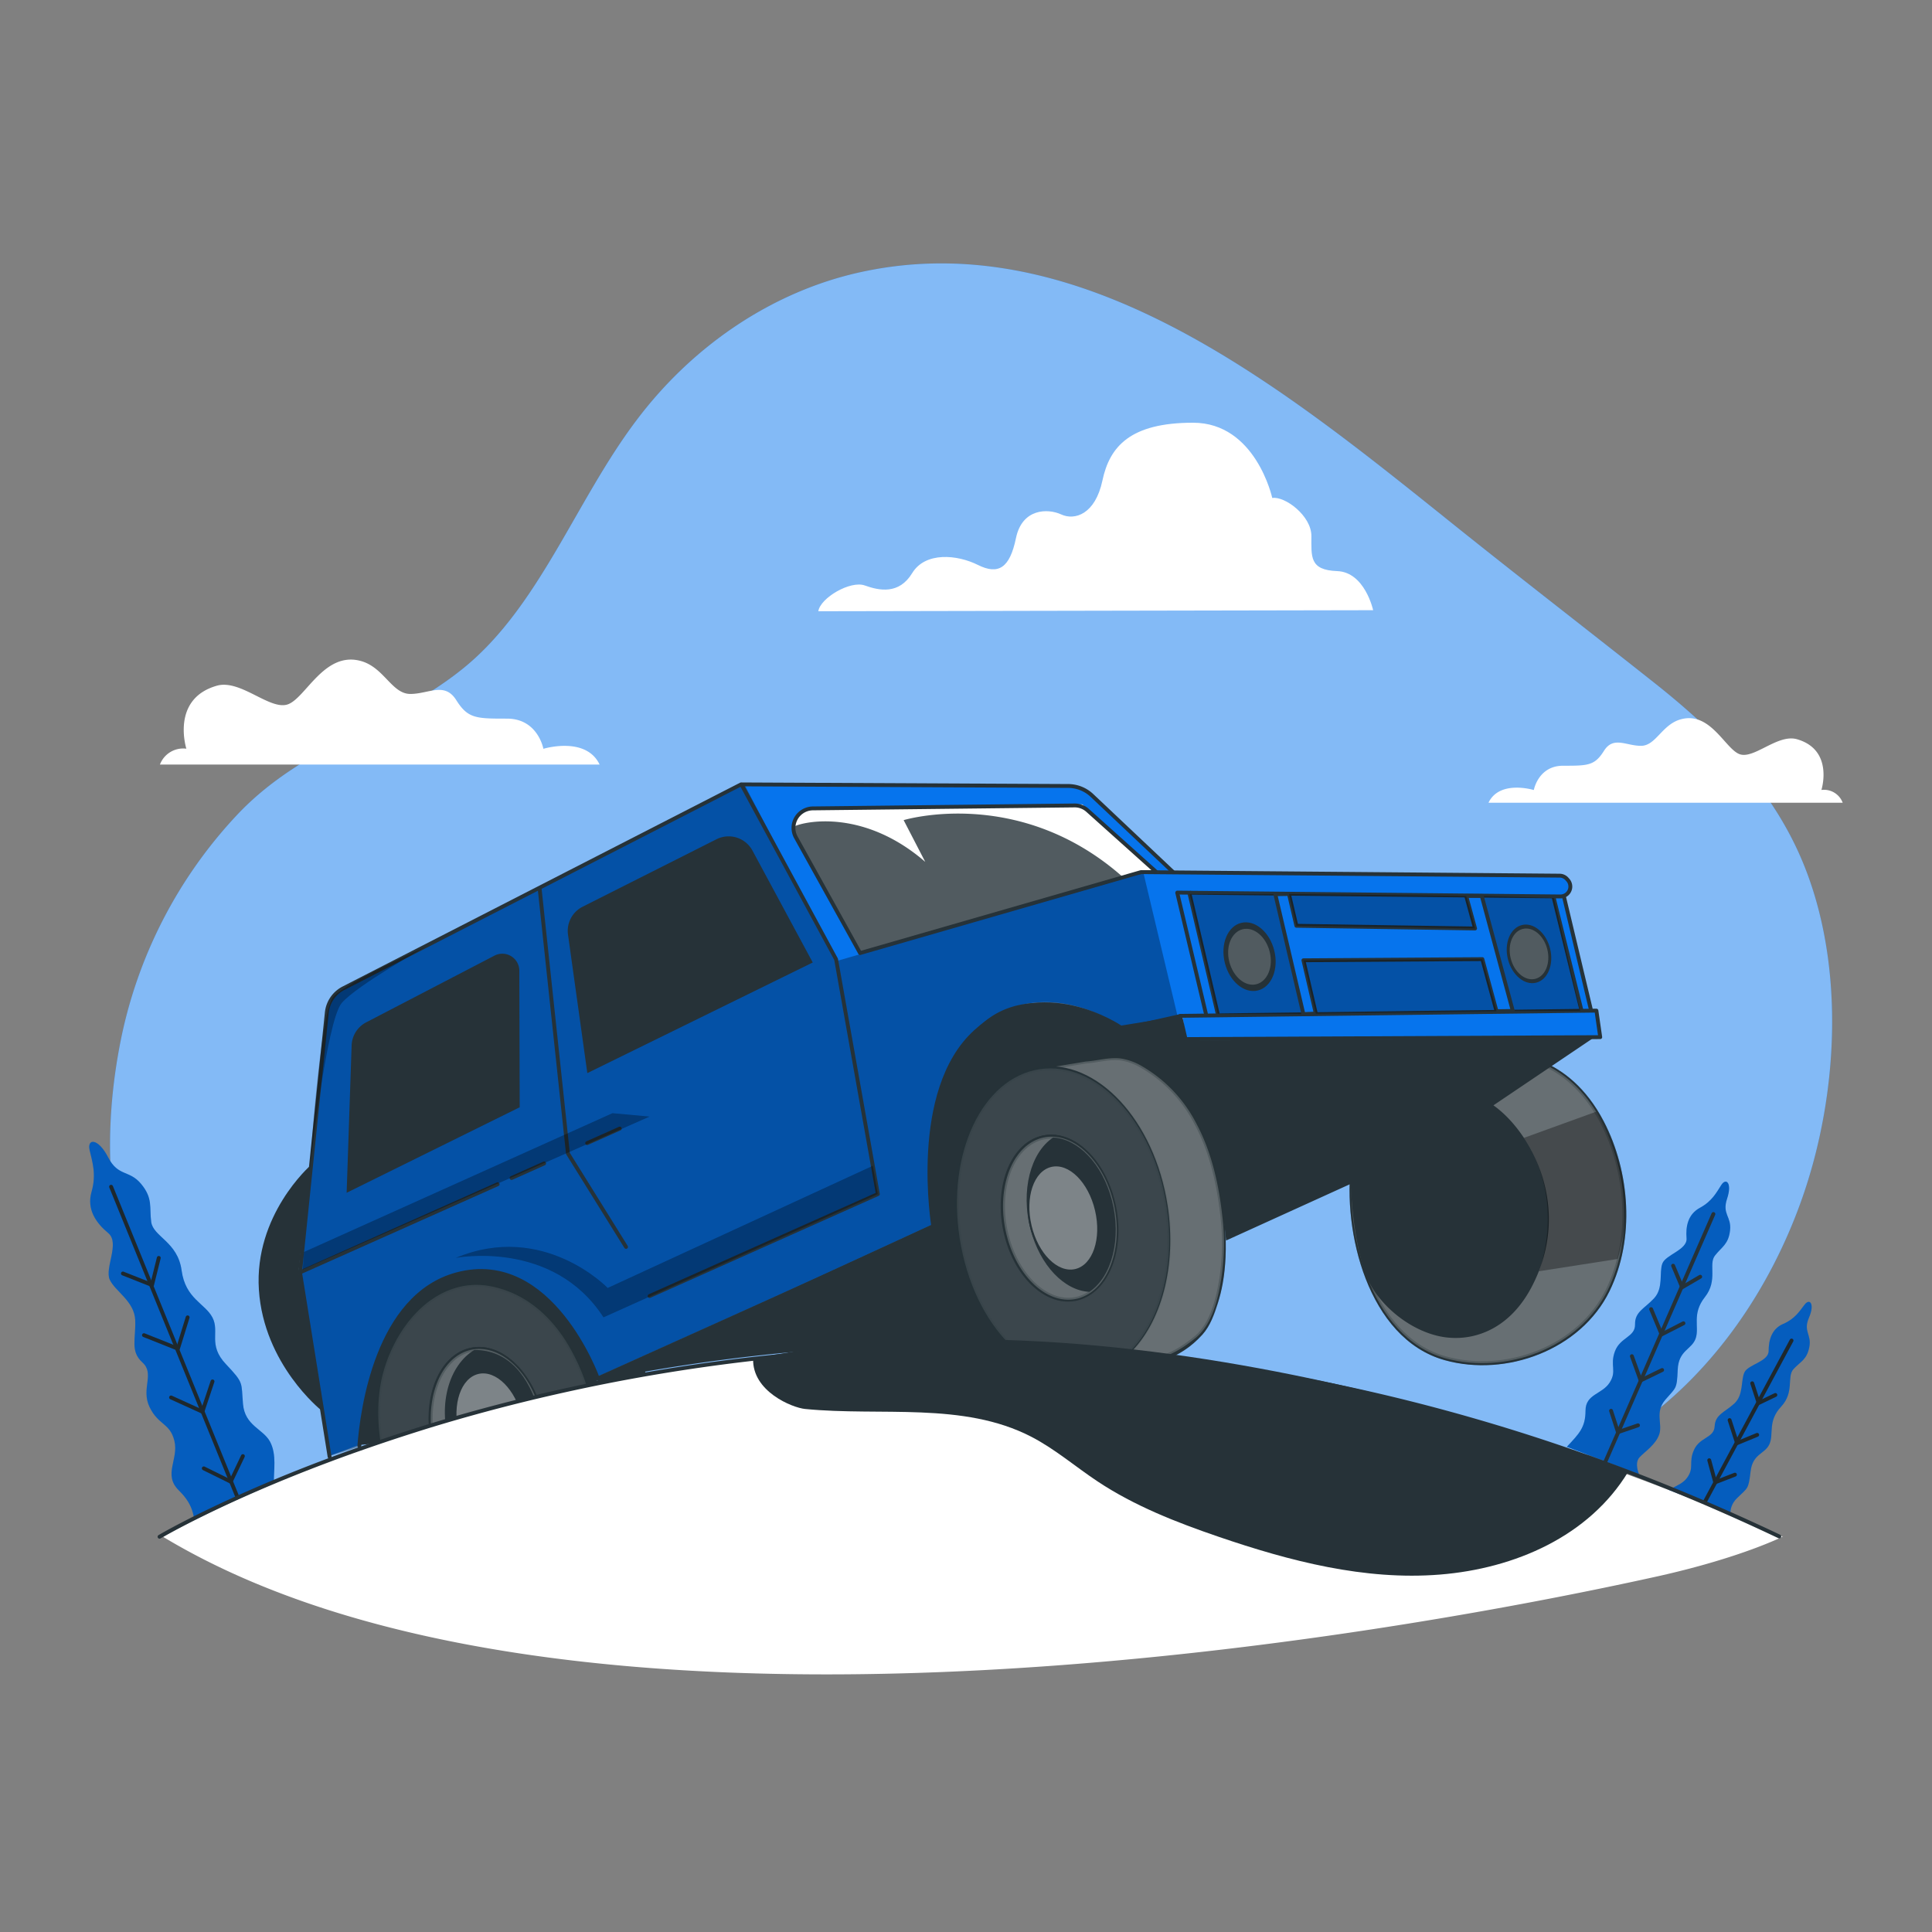 <svg xmlns="http://www.w3.org/2000/svg" viewBox="0 0 500 500"><rect x="0" y="0" width="500" height="500" fill="#808080" stroke="none"/><g id="freepik--background-simple--inject-629"><g id="freepik--background-simple--inject-629"><path d="M466.12,310.88c10-27.91,11.68-63.36-.8-90.59-8.26-18-22.25-31.74-36.91-43.36C410.28,162.56,392,148.47,374,134c-43.65-35-94.82-76-151.36-63.55-22.35,4.91-43.12,18.65-57.92,38.32C149,129.57,139.62,156.94,120,172.87c-18.39,14.93-40.78,19.62-57.93,37.27A119.66,119.66,0,0,0,30.91,271C13,366.62,97.76,422.27,169.38,427.82a216.17,216.17,0,0,0,85.07-10.33l.24-.08c29-9.75,56.88-22.2,87.25-25.42,28.39-3,58.39-6.05,83-24C443.63,354.4,457.88,333.88,466.12,310.88Z" style="fill:#0674ED"></path><path d="M466.12,310.88c10-27.91,11.68-63.36-.8-90.59-8.26-18-22.25-31.74-36.91-43.36C410.28,162.56,392,148.47,374,134c-43.65-35-94.82-76-151.36-63.55-22.35,4.91-43.12,18.65-57.92,38.32C149,129.57,139.62,156.94,120,172.87c-18.39,14.93-40.78,19.62-57.93,37.27A119.66,119.66,0,0,0,30.91,271C13,366.62,97.76,422.27,169.38,427.82a216.17,216.17,0,0,0,85.07-10.33l.24-.08c29-9.75,56.88-22.2,87.25-25.42,28.39-3,58.39-6.05,83-24C443.63,354.4,457.88,333.88,466.12,310.88Z" style="fill:#fff;opacity:0.5"></path></g></g><g id="freepik--Trees--inject-629"><g id="freepik--trees--inject-629"><path d="M441.1,404.5s-.24-2.86,1.18-4.15,4.11-2.13,5.11-4.53-.69-5.27,2.11-8.06,3-2.16,3.54-6.9,3.76-4.51,4.91-7.17-.52-5.88,3-9.65,1.41-7.75,3.2-9.71,3.46-2.41,4.1-5.71-1.65-4-.09-7.61.19-5.09-1.12-3.39-2.53,3.72-5.54,5-3.78,4.22-3.78,7-5.28,3.48-6.26,5.54-.16,5.84-2.65,8.1-4.91,2.82-5.06,5.87-3.81,2.74-5.33,6.07.17,4.63-1.86,7.32-6,2.22-6.3,6.22-2,5.34-5.17,8.25Z" style="fill:#0674ED"></path><line x1="463.65" y1="346.93" x2="434.27" y2="401.6" style="fill:none;stroke:#263238;stroke-linecap:round;stroke-linejoin:round"></line><polyline points="436.56 390 437.74 395.01 442.45 393.83" style="fill:none;stroke:#263238;stroke-linecap:round;stroke-linejoin:round"></polyline><polyline points="442.35 377.91 443.9 383.62 449 381.64" style="fill:none;stroke:#263238;stroke-linecap:round;stroke-linejoin:round"></polyline><polyline points="447.62 367.52 449.55 373.49 454.76 371.34" style="fill:none;stroke:#263238;stroke-linecap:round;stroke-linejoin:round"></polyline><polyline points="453.47 357.99 455.14 363.1 459.46 361.02" style="fill:none;stroke:#263238;stroke-linecap:round;stroke-linejoin:round"></polyline><path d="M441.1,404.5s-.24-2.86,1.18-4.15,4.11-2.13,5.11-4.53-.69-5.27,2.11-8.06,3-2.16,3.54-6.9,3.76-4.51,4.91-7.17-.52-5.88,3-9.65,1.41-7.75,3.2-9.71,3.46-2.41,4.1-5.71-1.65-4-.09-7.61.19-5.09-1.12-3.39-2.53,3.72-5.54,5-3.78,4.22-3.78,7-5.28,3.48-6.26,5.54-.16,5.84-2.65,8.1-4.91,2.82-5.06,5.87-3.81,2.74-5.33,6.07.17,4.63-1.86,7.32-6,2.22-6.3,6.22-2,5.34-5.17,8.25Z" style="opacity:0.2"></path><path d="M75.69,389.78s-4.66-2.1-4.8-6.21c-.1-2.77.79-7.13-1-10.46s-6.51-4.09-7-9.76.32-5.3-4.42-10.31S56.91,344.7,55,341s-7-4.83-8-12.23-7.34-8.71-7.86-12.51.5-6.08-2.59-9.83-5.94-1.83-8.56-6.91-5.49-4.91-4.8-1.88,1.81,6.24.5,10.81,1.21,8.09,4.32,10.67-1,9.08.4,12.08,6.36,5.55,6.58,10.41-1.38,8.06,1.88,11-.46,6.77,1.84,11.54,5.33,4.07,6.44,8.82-3,8.68,1.13,12.74,4.14,7.12,4.42,13.36Z" style="fill:#0674ED"></path><line x1="28.75" y1="307.13" x2="64.03" y2="393.81" style="fill:none;stroke:#263238;stroke-linecap:round;stroke-linejoin:round"></line><polyline points="52.74 380.01 59.71 383.45 62.86 376.84" style="fill:none;stroke:#263238;stroke-linecap:round;stroke-linejoin:round"></polyline><polyline points="44.27 361.66 52.38 365.35 55 357.51" style="fill:none;stroke:#263238;stroke-linecap:round;stroke-linejoin:round"></polyline><polyline points="37.26 345.54 46.05 349.04 48.56 340.93" style="fill:none;stroke:#263238;stroke-linecap:round;stroke-linejoin:round"></polyline><polyline points="31.81 329.58 39.35 332.56 41.09 325.55" style="fill:none;stroke:#263238;stroke-linecap:round;stroke-linejoin:round"></polyline><path d="M75.69,389.78s-4.66-2.1-4.8-6.21c-.1-2.77.79-7.13-1-10.46s-6.51-4.09-7-9.76.32-5.3-4.42-10.31S56.91,344.7,55,341s-7-4.83-8-12.23-7.34-8.71-7.86-12.51.5-6.08-2.59-9.83-5.94-1.83-8.56-6.91-5.49-4.91-4.8-1.88,1.81,6.24.5,10.81,1.21,8.09,4.32,10.67-1,9.08.4,12.08,6.36,5.55,6.58,10.41-1.38,8.06,1.88,11-.46,6.77,1.84,11.54,5.33,4.07,6.44,8.82-3,8.68,1.13,12.74,4.14,7.12,4.42,13.36Z" style="opacity:0.2"></path><path d="M424.18,381.54s-1.28-2.88.14-4.4,4.24-3.3,5.11-6-1.21-5.63,1.55-8.88,3-2.59,3.21-7.75,3.66-5.19,4.66-8.16-1.08-6.29,2.38-10.67.83-8.48,2.6-10.74,3.51-2.91,3.91-6.53-2.13-4.13-.77-8.19-.24-5.51-1.5-3.55-2.41,4.22-5.54,5.91-3.7,4.88-3.45,7.88-5.38,4.22-6.26,6.53.35,6.31-2.14,9-5,3.47-4.93,6.77-3.87,3.29-5.22,7,.6,5-1.36,8.06-6.23,2.92-6.24,7.26-1.64,5.94-4.84,9.35Z" style="fill:#0674ED"></path><path d="M424.18,381.54s-1.28-2.88.14-4.4,4.24-3.3,5.11-6-1.21-5.63,1.55-8.88,3-2.59,3.21-7.75,3.66-5.19,4.66-8.16-1.08-6.29,2.38-10.67.83-8.48,2.6-10.74,3.51-2.91,3.91-6.53-2.13-4.13-.77-8.19-.24-5.51-1.5-3.55-2.41,4.22-5.54,5.91-3.7,4.88-3.45,7.88-5.38,4.22-6.26,6.53.35,6.31-2.14,9-5,3.47-4.93,6.77-3.87,3.29-5.22,7,.6,5-1.36,8.06-6.23,2.92-6.24,7.26-1.64,5.94-4.84,9.35Z" style="opacity:0.2"></path><line x1="443.43" y1="314.19" x2="415.44" y2="378.36" style="fill:none;stroke:#263238;stroke-linecap:round;stroke-linejoin:round"></line><polyline points="416.94 365.11 418.73 370.64 423.91 368.87" style="fill:none;stroke:#263238;stroke-linecap:round;stroke-linejoin:round"></polyline><polyline points="422.33 350.98 424.6 357.26 430.16 354.56" style="fill:none;stroke:#263238;stroke-linecap:round;stroke-linejoin:round"></polyline><polyline points="427.31 338.81 430.03 345.35 435.68 342.46" style="fill:none;stroke:#263238;stroke-linecap:round;stroke-linejoin:round"></polyline><polyline points="433 327.56 435.35 333.15 440.01 330.42" style="fill:none;stroke:#263238;stroke-linecap:round;stroke-linejoin:round"></polyline></g></g><g id="freepik--Clouds--inject-629"><g id="freepik--clouds--inject-629"><path d="M211.78,158.19l143.59-.27s-2.13-9.86-9.32-10.12-6.66-3.73-6.66-9.06-6.93-10.39-10.13-9.86c0,0-4.25-19.48-20.5-19.48s-21.59,6.16-23.45,14.95-7.2,10.39-10.66,8.79-10.12-1.6-11.72,6.13-4.53,9.59-9.86,6.93-13.59-3.47-17,2.13-8.53,4.53-12.26,3.19S212.31,154.72,211.78,158.19Z" style="fill:#fff"></path><path d="M155.18,197.87H41.39a6.43,6.43,0,0,1,6.84-4.11s-4.11-12.89,7.9-16.3c6.15-1.75,13.84,6.57,18.46,4.79S84,168.46,93.41,171.07c6,1.67,8,8.52,12.78,8.52s8.87-3.2,11.89,1.6,5.15,4.79,13.14,4.79,9.41,7.81,9.41,7.81S151.63,190.42,155.18,197.87Z" style="fill:#fff"></path><path d="M385.22,207.75h91.67a5.17,5.17,0,0,0-5.51-3.31s3.31-10.39-6.36-13.14c-5-1.4-11.16,5.3-14.87,3.86s-7.55-11.11-15.16-9c-4.88,1.34-6.44,6.86-10.3,6.86s-7.15-2.57-9.58,1.29-4.15,3.86-10.58,3.86-7.58,6.29-7.58,6.29S388.08,201.74,385.22,207.75Z" style="fill:#fff"></path></g></g><g id="freepik--Car--inject-629"><path d="M306.1,263.32l.87,6,107.17-.87-1-6.86-1-.24L404.75,232s1.75-.1,1.75-2.85-4.34-2.53-4.34-2.53l-97.81-.72-22.79-21.27-3.77-1.16L192.64,203l-4.92,1.88-99.33,51a9.83,9.83,0,0,0-3.81,6.16c-.89,4.33-3,30.37-3,30.37l-4,35.74.14,4.13,7.64,44.45L92.86,374s1.75-30.74,17.39-40.56,31.65-5.46,44.26,22.91l87.06-39.16s-5.7-32.74,9-48.74,34-6.93,39.53-2.56Z" style="fill:#0674ED"></path><path d="M216.55,248.7,192.64,203,88.88,255.76s-3.72,1.41-4.43,8.46-7.18,64.88-7.18,64.88l7.82,47.8,7.83-2.51s3.31-38.5,25.27-44.6,36.5,26.95,36.5,26.95l87.08-40.09s-4.3-21.64,3.93-39.74,30.09-20.45,42.78-11.05l16.4-2.36-9-37.76Z" style="opacity:0.3"></path><path d="M390.63,273.34s14.82-.54,24,17.15c6.72,12.91,8,30.05,1.47,43.43-7.33,15-26.38,22-42.09,17.61-19.54-5.48-26.12-33-23.8-50.64Z" style="fill:#263238;stroke:#263238;stroke-miterlimit:10"></path><path d="M390.62,273.29s14.81-.53,24,17.15c6.71,12.92,8,30.06,1.46,43.43-7.33,15-26.38,22-42.09,17.62-19.54-5.49-26.12-33-23.8-50.64Z" style="fill:#fff;stroke:#263238;stroke-miterlimit:10;opacity:0.3"></path><path d="M256.39,311.94s12.32-.44,20,14.27c5.59,10.74,6.66,25,1.22,36.12-6.09,12.47-21.94,18.32-35,14.65-16.25-4.56-21.72-27.43-19.79-42.12Z" style="fill:#263238"></path><path d="M256.38,311.91s12.31-.44,20,14.26c5.59,10.74,6.66,25,1.22,36.12a28.24,28.24,0,0,1-16.27,13.9,31.46,31.46,0,0,1-18.73.75c-16.26-4.56-21.73-27.43-19.8-42.11Z" style="fill:#263238;opacity:0.3"></path><path d="M93,374.21c.68-9.11,4.5-38.85,25.21-44.42,24.53-6.59,36.5,26.95,36.5,26.95l86.86-39.1s-6-35.48,10.95-50.7,37.57-1,37.57-1l14.81-2.41" style="fill:none;stroke:#263238;stroke-linecap:round;stroke-linejoin:round"></path><path d="M291.9,350q-15.3-1.43-29.95-1.83h-.45c-6.53-6.38-11.55-16.28-13.35-27.88-3.39-21.8,5.84-41.33,20.62-43.63s29.5,13.51,32.89,35.3C304.11,327.67,300,342.24,291.9,350Z" style="fill:#263238"></path><path d="M396.32,333.19c-5.53,10.44-14.13,13.62-21.32,13-9.22-.74-19.28-8.76-22-17.58-3.25-10.38-3.39-22.25-3.39-22.25l-32.31,14.69c-2.78-30-15.55-41.15-22.29-45a13,13,0,0,0-7.25-1.64c-18.36,1.12-35.26,1.8-39.56,29A55.46,55.46,0,0,0,262,348.13a473.35,473.35,0,0,0-110.15,9.74c-10.08-21.07-23.91-28.66-36.06-23.24-15.2,6.78-17.5,38.81-17.5,38.81L92.7,374c1.76-19.74,9.09-41.31,29.2-45s32.79,27.72,32.79,27.72l87.08-40.09c-1.94-9.39-4.71-38.39,13.42-52.55,14.31-11.17,34.88,1.8,34.88,1.8l15.12-3.38,1.78,6.76,105.18-.5L386.5,286.06C396.23,292.94,407.21,312.61,396.32,333.19Z" style="fill:#263238"></path><path d="M80.27,301.7l-3,27.4,5.82,35.84S68.26,353.12,67,333.79,80.27,301.7,80.27,301.7Z" style="fill:#263238"></path><path d="M85.3,377,77.65,329.3l6.93-67.25a8,8,0,0,1,4.3-6.29L191.78,203l84.68.41a9,9,0,0,1,6.14,2.46l20.91,19.74" style="fill:none;stroke:#263238;stroke-linecap:round;stroke-linejoin:round"></path><line x1="128.79" y1="306.48" x2="77.66" y2="329.29" style="fill:none;stroke:#263238;stroke-linecap:round;stroke-linejoin:round"></line><line x1="140.82" y1="301.1" x2="132.39" y2="304.87" style="fill:none;stroke:#263238;stroke-linecap:round;stroke-linejoin:round"></line><line x1="160.39" y1="292.08" x2="151.96" y2="295.84" style="fill:none;stroke:#263238;stroke-linecap:round;stroke-linejoin:round"></line><polyline points="191.91 203.07 216.38 248.26 227.19 309.03 168.12 335.41" style="fill:none;stroke:#263238;stroke-linecap:round;stroke-linejoin:round"></polyline><polyline points="139.68 230.16 146.98 298.52 162.02 322.7" style="fill:none;stroke:#263238;stroke-linecap:round;stroke-linejoin:round"></polyline><path d="M304.69,231,403.83,232a2.61,2.61,0,0,0,1.64-.58h0a2.56,2.56,0,0,0,.29-3.67l-.24-.27a2.54,2.54,0,0,0-1.89-.86l-107.72-.91a8.78,8.78,0,0,0-1.45.12l-71.85,20.62" style="fill:none;stroke:#263238;stroke-linecap:round;stroke-linejoin:round"></path><polygon points="305.42 262.9 306.82 268.91 414.14 268.41 413.15 261.55 305.42 262.9" style="fill:none;stroke:#263238;stroke-linecap:round;stroke-linejoin:round"></polygon><line x1="315.15" y1="262.4" x2="307.7" y2="230.65" style="fill:none;stroke:#263238;stroke-miterlimit:10"></line><line x1="312.15" y1="262.61" x2="304.63" y2="230.88" style="fill:none;stroke:#263238;stroke-miterlimit:10"></line><line x1="411.71" y1="261.26" x2="404.75" y2="232.04" style="fill:none;stroke:#263238;stroke-miterlimit:10"></line><line x1="401.97" y1="231.79" x2="409.28" y2="261.47" style="fill:none;stroke:#263238;stroke-miterlimit:10"></line><polygon points="330.05 231.42 337.32 262.45 315.14 262.4 307.87 231.36 330.05 231.42" style="opacity:0.3"></polygon><path d="M329.78,246c1.2,4.83-.7,9.45-4.24,10.33s-7.37-2.33-8.56-7.16.7-9.45,4.24-10.33S328.59,241.19,329.78,246Z" style="fill:#263238"></path><polygon points="383.48 231.87 391.52 261.64 408.95 261.64 402.15 232.41 383.48 231.87" style="opacity:0.3"></polygon><path d="M401.17,245.51c1,4.12-.6,8.06-3.62,8.81s-6.29-2-7.31-6.11.61-8.06,3.62-8.81S400.15,241.39,401.17,245.51Z" style="fill:#263238"></path><path d="M328.59,246.31c1,3.93-.58,7.69-3.45,8.41s-6-1.9-7-5.83.57-7.69,3.45-8.4S327.62,242.39,328.59,246.31Z" style="fill:#fff;opacity:0.2"></path><path d="M400.44,245.69c.89,3.57-.52,7-3.13,7.64s-5.45-1.73-6.34-5.3.52-7,3.14-7.63S399.56,242.12,400.44,245.69Z" style="fill:#fff;opacity:0.2"></path><polygon points="333.58 231.36 335.5 239.59 381.75 240.29 379.45 231.87 383.48 231.87 391.52 261.64 387.3 261.7 383.63 248.22 337.32 248.52 340.54 262.33 337.32 262.45 330.05 231.42 333.58 231.36" style="fill:none;stroke:#263238;stroke-linecap:round;stroke-linejoin:round"></polygon><path d="M134.4,251.19l.1,35.37L89.71,308.69,91,270.59a7,7,0,0,1,3.75-6L128,247.3A4.4,4.4,0,0,1,134.4,251.19Z" style="fill:#263238"></path><path d="M210.34,249.09,152,277.72l-5-35.84a7,7,0,0,1,3.78-7.22l34.64-17.46a7,7,0,0,1,9.31,2.92Z" style="fill:#263238"></path><path d="M299.27,225.7l-4,0-72.68,20.95L206,216.75a5.05,5.05,0,0,1,2.66-7.22,4.94,4.94,0,0,1,1.7-.32l67.68-.76h.23a5,5,0,0,1,3.17,1.25l0,0,17.84,16" style="fill:#263238"></path><path d="M299.77,225.78l-4.8-.32-4.4,1.5c-26.86-23.77-56.71-14.71-56.71-14.71l5.59,10.8c-15.82-13.7-31.18-10.56-34-9.12a5.07,5.07,0,0,1,3.31-4.68l69.61-1.07,1.74,0,1.43,1.28,0,0Z" style="fill:#fff"></path><path d="M299.27,225.7l-4,0-72.68,20.95L206,216.75a5.05,5.05,0,0,1,2.66-7.22,4.94,4.94,0,0,1,1.7-.32l67.68-.76h.23a5,5,0,0,1,3.17,1.25l0,0,17.84,16" style="fill:#fff;opacity:0.2"></path><path d="M299.27,225.7l-4,0-72.68,20.95L206,216.75a5.05,5.05,0,0,1,2.66-7.22,4.94,4.94,0,0,1,1.7-.32l67.68-.76h.23a5,5,0,0,1,3.17,1.25l0,0,17.84,16" style="fill:none;stroke:#263238;stroke-linecap:round;stroke-linejoin:round"></path><path d="M296.07,294.39,309.23,290a69,69,0,0,1,7.22,30.91l-13.89,2S302.08,307.76,296.07,294.39Z" style="opacity:0.33"></path><path d="M394.39,294.48l18.68-6.77s12,17.44,5.59,38.11L398.26,329S405.49,311.21,394.39,294.48Z" style="opacity:0.33"></path><path d="M110.32,244.94s-17.9,10-21.88,14.63S80.13,303,80.13,303s2.64-41.21,6.14-45.06S110.32,244.94,110.32,244.94Z" style="opacity:0.3"></path><path d="M225.89,301.7l-68.62,31.62s-16.64-17.31-39.35-7.77c0,0,25.13-4.94,38.26,15.38l71-31.9Z" style="opacity:0.3"></path><polygon points="78.68 324.01 158.51 288.09 168.12 288.97 78.36 328.55 78.68 324.01" style="opacity:0.3"></polygon><polygon points="379.45 231.87 381.75 240.29 335.5 239.59 333.58 231.36 379.45 231.87" style="opacity:0.3"></polygon><polygon points="383.63 248.22 387.3 261.7 340.54 262.33 337.32 248.52 383.63 248.22" style="opacity:0.3"></polygon><path d="M279.58,354.93c-.29-.1.34-8.26.23-8.77q-1.44-6.72-2.9-13.44-1.76-8.18-3.53-16.35L269.84,300l-2.94-13.64-1.73-8c-.07-.34-.14-.67-.22-1l24.21-3.74s20,3.1,25.81,32.8c3,15.18,1.63,24.9-.28,30.66-.94,2.83-1.84,5.72-3.89,8-5.77,6.36-12.77,8.11-23.22,9.19C285.53,354.39,281.65,354.88,279.58,354.93Z" style="fill:#263238;stroke:#263238;stroke-miterlimit:10"></path><path d="M296.07,352.83c-4,1.13-14.2,1.89-14.43,1.85h0l-8.92-41.34q-2.28-10.59-4.57-21.2-1.14-5.29-2.29-10.6c-.18-.85-.36-1.7-.55-2.55-.24-1.13-.64-1.48.49-1.8,2-.58,4.38-.59,6.36-1l8.85-1.47c2.91-.18,6-1.15,9-.79a15.35,15.35,0,0,1,5.36,1.9,36.18,36.18,0,0,1,14.21,14.87c4.08,7.59,5.94,16.24,6.83,24.75A59,59,0,0,1,315.28,335c-.9,3.87-2.51,8.53-5.84,11.24C305,349.84,302,351.16,296.07,352.83Z" style="fill:#fff;stroke:#263238;stroke-miterlimit:10;opacity:0.3"></path><path d="M291.9,350c-7,6.71-21.37,7.2-29.95-1.83-.1-.11-12-16.29-13.8-27.89-3.39-21.8,5.84-41.33,20.62-43.63s29.5,13.51,32.89,35.3C304.11,327.67,300,342.24,291.9,350Z" style="fill:#263238;stroke:#263238;stroke-miterlimit:10"></path><path d="M292.1,350.07c-10.57,10.15-27.53,2.57-30.6-1.94-6.53-6.38-11.35-16.19-13.15-27.78C245,298.55,254.19,279,269,276.72s29.5,13.51,32.89,35.3C304.31,327.77,300.17,342.34,292.1,350.07Z" style="fill:#fff;stroke:#263238;stroke-miterlimit:10;opacity:0.1"></path><path d="M281.92,334.11a10.43,10.43,0,0,1-2.41,1.2c-7.48,2.56-15.92-4.47-18.84-15.7s.76-22.39,8.24-24.94a9.7,9.7,0,0,1,3.64-.51c6.4.31,12.75,6.78,15.2,16.2C290.35,320.31,287.75,330.2,281.92,334.11Z" style="fill:#263238;stroke:#263238;stroke-miterlimit:10"></path><path d="M282,334.58a10.35,10.35,0,0,1-2.44,1.23c-7.57,2.58-16.11-4.53-19.07-15.89s.77-22.66,8.34-25.24a9.75,9.75,0,0,1,3.68-.52c6.48.32,12.9,6.86,15.39,16.4C290.54,320.62,287.92,330.64,282,334.58Z" style="fill:#263238;stroke:#263238;stroke-miterlimit:10"></path><path d="M282.11,334.61a10.71,10.71,0,0,1-2.44,1.22c-7.57,2.59-16.11-4.52-19.07-15.89s.78-22.65,8.34-25.24a9.79,9.79,0,0,1,3.69-.51c6.48.31,12.89,6.85,15.38,16.39C290.64,320.64,288,330.66,282.11,334.61Z" style="fill:#fff;stroke:#263238;stroke-miterlimit:10;opacity:0.3"></path><path d="M281.92,334.33c-6.41-.3-12.76-6.77-15.22-16.2-2.6-9.94,0-19.85,5.85-23.74,6.4.31,12.74,6.77,15.2,16.2C290.34,320.53,287.75,330.43,281.92,334.33Z" style="fill:#263238"></path><ellipse cx="275.16" cy="315.24" rx="8.44" ry="13.57" transform="translate(-64.44 70.78) rotate(-13.14)" style="fill:#263238;stroke:#263238;stroke-miterlimit:10"></ellipse><ellipse cx="275.16" cy="315.24" rx="8.44" ry="13.57" transform="translate(-64.44 70.78) rotate(-13.14)" style="fill:#fff;opacity:0.4"></ellipse><path d="M139.57,405.74a27.69,27.69,0,0,0,6.75-2.26c9.57-4.86,18-10.47,21.28-21.65,2.58-8.91,1.24-20.09-1.16-28.86l-12,4.37-4-5.24S160.47,392.52,139.57,405.74Z" style="fill:#263238"></path><path d="M153.1,358s-14.57-30.33-34.73-24.81-20.3,38.47-20.3,38.47,3.64,39.42,34.32,36C157.53,404.88,155.12,371.05,153.1,358Z" style="fill:#263238"></path><path d="M146.17,346.65c-4.53-6.92-11-12.3-19.52-13.83a18.83,18.83,0,0,0-8.28.36c-10,2.73-16.6,12.67-19.16,21.93-3.32,12-.11,28,6.86,38.7,6.09,9.35,15,15.22,26.32,13.86,19.79-2.39,24.45-25.45,21.07-42.61A52.44,52.44,0,0,0,146.17,346.65Z" style="fill:#fff;stroke:#263238;stroke-miterlimit:10;opacity:0.1"></path><path d="M133.83,389.05a10.24,10.24,0,0,1-2.41,1.2c-7.48,2.56-15.92-4.47-18.84-15.7s.76-22.39,8.24-24.94a9.53,9.53,0,0,1,3.64-.51c6.41.31,12.75,6.77,15.21,16.2C142.26,375.24,139.66,385.14,133.83,389.05Z" style="fill:#263238;stroke:#263238;stroke-miterlimit:10"></path><path d="M133.93,389.52a10,10,0,0,1-2.44,1.22c-7.57,2.59-16.11-4.52-19.07-15.88s.78-22.66,8.34-25.24a9.6,9.6,0,0,1,3.69-.52c6.48.32,12.9,6.86,15.38,16.39C142.46,375.56,139.83,385.57,133.93,389.52Z" style="fill:#263238;stroke:#263238;stroke-miterlimit:10"></path><path d="M134,389.55a10.51,10.51,0,0,1-2.44,1.22c-7.57,2.58-16.11-4.53-19.07-15.89s.78-22.65,8.34-25.24a9.59,9.59,0,0,1,3.69-.51c6.48.31,12.9,6.85,15.38,16.39C142.55,375.58,139.92,385.6,134,389.55Z" style="fill:#fff;stroke:#263238;stroke-miterlimit:10;opacity:0.3"></path><path d="M133.51,389.57c-7.1-.3-14.58-7-17.29-16.45-2.85-9.94.06-19.85,6.54-23.76,8.86,0,14.11,6.75,16.81,16.17C142.42,375.46,140,385.65,133.51,389.57Z" style="fill:#263238"></path><path d="M137.21,367.86c1.71,7.3-.59,14.08-5.13,15.14s-9.6-4-11.3-11.3.59-14.08,5.13-15.14S135.51,360.56,137.21,367.86Z" style="fill:#263238;stroke:#263238;stroke-miterlimit:10"></path><ellipse cx="126.88" cy="368.81" rx="8.44" ry="13.57" transform="translate(-80.49 38.48) rotate(-13.14)" style="fill:#fff;opacity:0.4"></ellipse><path d="M385.09,313.07c1.89,10.72-2.25,20.41-9.26,21.65s-14.21-6.45-16.11-17.17,2.26-20.4,9.26-21.64S383.2,302.36,385.09,313.07Z" style="fill:#263238;stroke:#263238;stroke-miterlimit:10"></path></g><g id="freepik--Floor--inject-629"><g id="freepik--floor--inject-629"><path d="M461.36,397.68C400.69,371.3,344.3,356.16,296.2,351q-1.57-.17-3.15-.3-15.3-1.43-29.95-1.83h-.45A472.93,472.93,0,0,0,153,358.59q-8.76,1.83-16.94,3.85c-8.39,2.07-16.3,4.27-23.69,6.52q-9.7,3-18.19,6-4,1.4-7.68,2.78c-28.35,10.57-44.28,20-44.28,20,102.8,61.94,307,27.92,387.27,10.1C450.76,403.05,461.36,397.68,461.36,397.68Z" style="fill:#fff"></path><path d="M194.91,351.64c-.26,8.46,10.12,12.67,13.44,13,19.73,1.94,40.89-1.92,58.51,7.17,6.15,3.17,11.44,7.76,17.21,11.59,9.58,6.36,20.41,10.59,31.29,14.31,18.46,6.31,37.83,11.35,57.27,9.79s38.63-9.94,48.75-26.61C421.38,380.89,298.69,330.92,194.91,351.64Z" style="fill:#263238"></path><path d="M460.48,397.64C401.76,369.76,346,356,295.32,350.94l-3.15-.3q-15.3-1.42-29.95-1.83h-.45a472.93,472.93,0,0,0-109.7,9.75q-8.76,1.83-16.94,3.85c-8.39,2.07-16.3,4.27-23.69,6.52q-9.7,3-18.19,6-4,1.39-7.68,2.78c-28.35,10.57-44.28,20-44.28,20" style="fill:none;stroke:#263238;stroke-linecap:round;stroke-linejoin:round"></path></g></g></svg>
